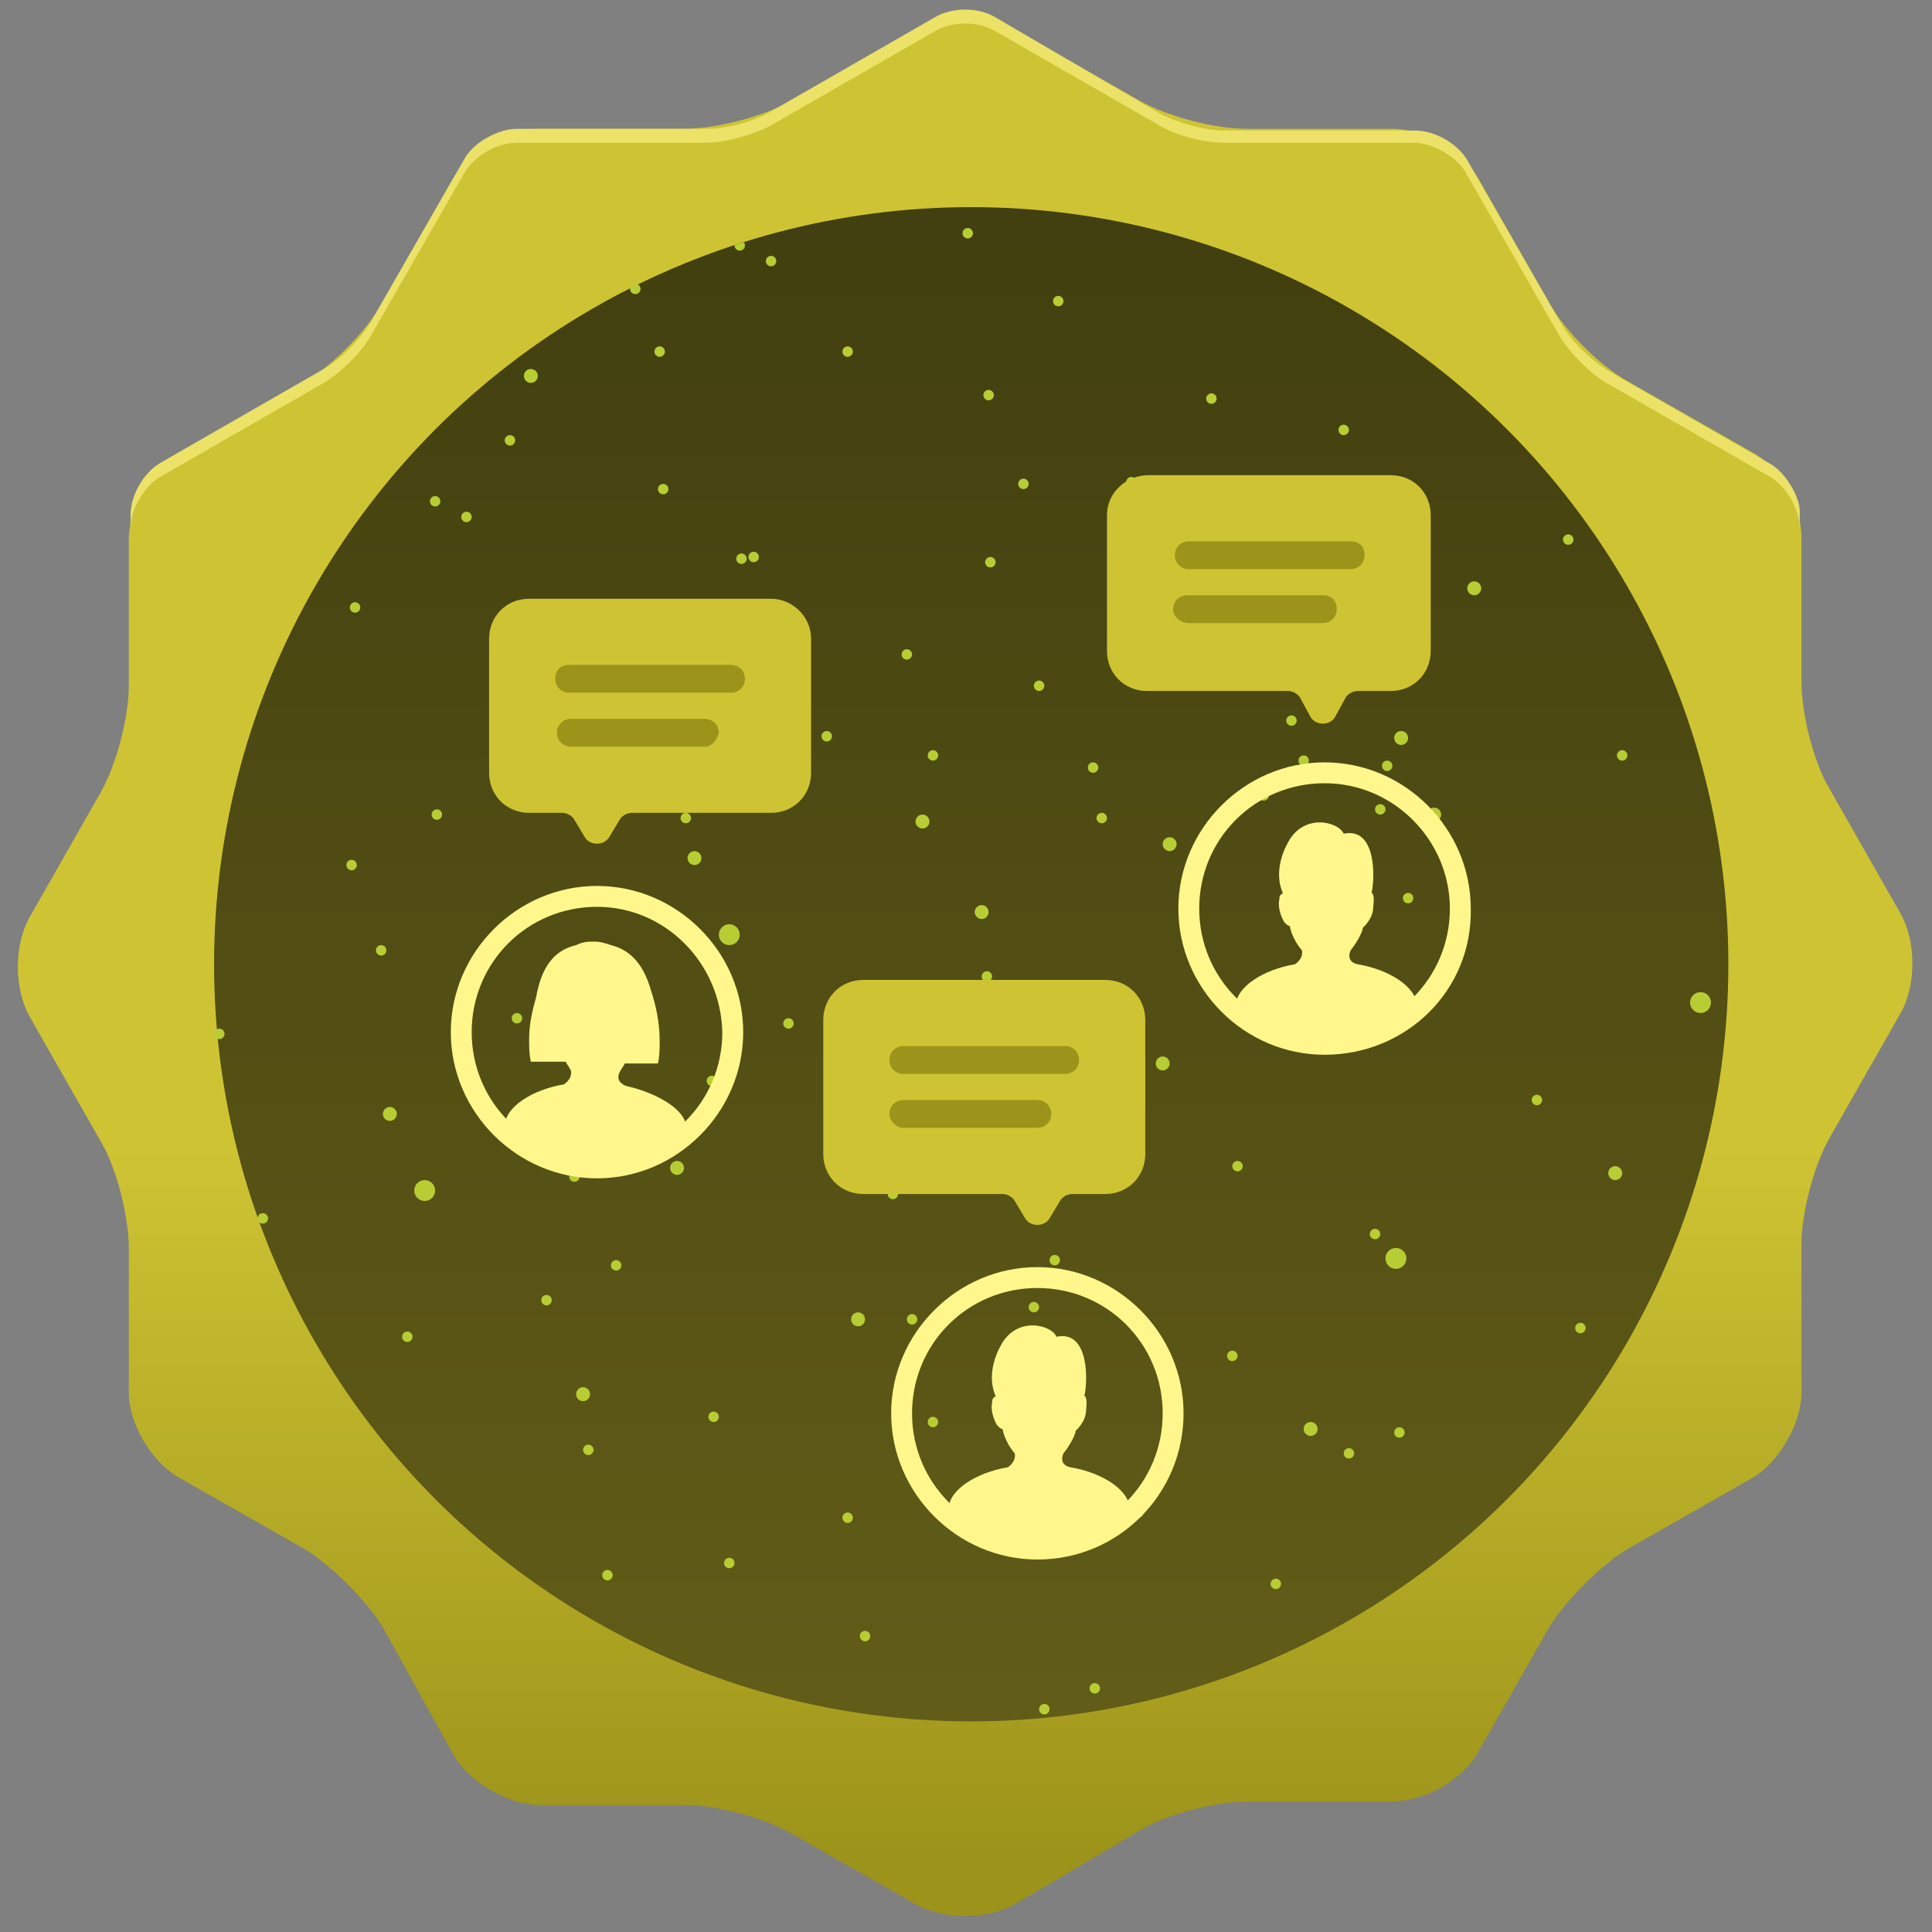 <?xml version="1.0" encoding="utf-8"?>
<!-- Generator: Adobe Illustrator 17.1.0, SVG Export Plug-In . SVG Version: 6.00 Build 0)  -->
<!DOCTYPE svg PUBLIC "-//W3C//DTD SVG 1.1//EN" "http://www.w3.org/Graphics/SVG/1.1/DTD/svg11.dtd">
<svg version="1.1" id="Layer_1" xmlns="http://www.w3.org/2000/svg" xmlns:xlink="http://www.w3.org/1999/xlink" x="0px" y="0px"
	 viewBox="0 0 111 111" enable-background="new 0 0 111 111" xml:space="preserve">
<rect x="0" y="0" width="111" height="111" fill="#808080" stroke="none"/>
<g>
	<g id="XMLID_15479_">
		<linearGradient id="SVGID_1_" gradientUnits="userSpaceOnUse" x1="55.5" y1="106.841" x2="55.5" y2="65.45">
			<stop  offset="5.102041e-03" style="stop-color:#9C931A"/>
			<stop  offset="1" style="stop-color:#CEC433"/>
		</linearGradient>
		<path fill="url(#SVGID_1_)" d="M58.3,109.4c-1.6,0.9-4.1,0.9-5.7,0l-7.2-4.1c-1.6-0.9-4.3-1.6-6.1-1.6H31c-1.8,0-4-1.3-4.9-2.8
			L22,93.5C21.1,92,19,89.9,17.5,89l-7.2-4.1C8.7,84,7.4,81.8,7.4,80v-8.3c0-1.8-0.7-4.6-1.6-6.1l-4.1-7.2c-0.9-1.6-0.9-4.1,0-5.7
			l4.1-7.2c0.9-1.6,1.6-4.3,1.6-6.1V31c0-1.8,1.3-4,2.8-4.9l7.2-4.1c1.6-0.9,3.6-2.9,4.5-4.5l4.1-7.2C27,8.7,29.2,7.4,31,7.4h8.3
			c1.8,0,4.6-0.7,6.1-1.6l7.2-4.1c1.6-0.9,4.1-0.9,5.7,0l7.2,4.1c1.6,0.9,4.3,1.6,6.1,1.6H80c1.8,0,4,1.3,4.9,2.8l4.1,7.2
			c0.9,1.6,2.9,3.6,4.5,4.5l7.2,4.1c1.6,0.9,2.8,3.1,2.8,4.9v8.3c0,1.8,0.7,4.6,1.6,6.1l4.1,7.2c0.9,1.6,0.9,4.1,0,5.7l-4.1,7.2
			c-0.9,1.6-1.6,4.3-1.6,6.1V80c0,1.8-1.3,4-2.8,4.9L93.5,89C92,89.9,89.9,92,89,93.5l-4.1,7.2c-0.9,1.6-3.1,2.8-4.9,2.8h-8.3
			c-1.8,0-4.6,0.7-6.1,1.6L58.3,109.4z"/>
	</g>
	<linearGradient id="XMLID_3_" gradientUnits="userSpaceOnUse" x1="55.81" y1="12.697" x2="55.81" y2="98.186">
		<stop  offset="0" style="stop-color:#423F10"/>
		<stop  offset="0.995" style="stop-color:#615C17"/>
	</linearGradient>
	<circle id="XMLID_15478_" fill="url(#XMLID_3_)" cx="55.8" cy="55.4" r="43.5"/>
	<g id="XMLID_15334_">
		<defs>
			<circle id="XMLID_15335_" cx="55.5" cy="55.5" r="43.5"/>
		</defs>
		<clipPath id="XMLID_4_">
			<use xlink:href="#XMLID_15335_"  overflow="visible"/>
		</clipPath>
		<circle id="XMLID_15477_" clip-path="url(#XMLID_4_)" fill="#B8CD33" cx="11.8" cy="40" r="0.3"/>
		<circle id="XMLID_15476_" clip-path="url(#XMLID_4_)" fill="#B8CD33" cx="39.4" cy="47" r="0.3"/>
		<circle id="XMLID_15475_" clip-path="url(#XMLID_4_)" fill="#B8CD33" cx="33.8" cy="83.3" r="0.3"/>
		<circle id="XMLID_15474_" clip-path="url(#XMLID_4_)" fill="#B8CD33" cx="49.7" cy="94" r="0.3"/>
		<circle id="XMLID_15473_" clip-path="url(#XMLID_4_)" fill="#B8CD33" cx="36.1" cy="58.1" r="0.3"/>
		<circle id="XMLID_15472_" clip-path="url(#XMLID_4_)" fill="#B8CD33" cx="31.2" cy="34.9" r="0.3"/>
		<circle id="XMLID_15471_" clip-path="url(#XMLID_4_)" fill="#B8CD33" cx="39.3" cy="37.3" r="0.3"/>
		<circle id="XMLID_15470_" clip-path="url(#XMLID_4_)" fill="#B8CD33" cx="74.9" cy="43.7" r="0.3"/>
		<circle id="XMLID_15469_" clip-path="url(#XMLID_4_)" fill="#B8CD33" cx="43.3" cy="32" r="0.3"/>
		<circle id="XMLID_15468_" clip-path="url(#XMLID_4_)" fill="#B8CD33" cx="63.3" cy="47" r="0.3"/>
		<circle id="XMLID_15467_" clip-path="url(#XMLID_4_)" fill="#B8CD33" cx="35.4" cy="72.7" r="0.3"/>
		<circle id="XMLID_15466_" clip-path="url(#XMLID_4_)" fill="#B8CD33" cx="12.2" cy="73.2" r="0.3"/>
		<circle id="XMLID_15465_" clip-path="url(#XMLID_4_)" fill="#B8CD33" cx="47.5" cy="42.3" r="0.3"/>
		<circle id="XMLID_15464_" clip-path="url(#XMLID_4_)" fill="#B8CD33" cx="13" cy="36.3" r="0.4"/>
		<circle id="XMLID_15463_" clip-path="url(#XMLID_4_)" fill="#B8CD33" cx="24.4" cy="68.4" r="0.6"/>
		<circle id="XMLID_15462_" clip-path="url(#XMLID_4_)" fill="#B8CD33" cx="53" cy="47.2" r="0.4"/>
		<circle id="XMLID_15461_" clip-path="url(#XMLID_4_)" fill="#B8CD33" cx="49.3" cy="75.8" r="0.4"/>
		<circle id="XMLID_15460_" clip-path="url(#XMLID_4_)" fill="#B8CD33" cx="15.1" cy="70" r="0.3"/>
		<circle id="XMLID_15459_" clip-path="url(#XMLID_4_)" fill="#B8CD33" cx="72.6" cy="45.7" r="0.3"/>
		<circle id="XMLID_15458_" clip-path="url(#XMLID_4_)" fill="#B8CD33" cx="80.9" cy="51.6" r="0.3"/>
		<circle id="XMLID_15457_" clip-path="url(#XMLID_4_)" fill="#B8CD33" cx="57" cy="73.6" r="0.3"/>
		<circle id="XMLID_15456_" clip-path="url(#XMLID_4_)" fill="#B8CD33" cx="52.1" cy="37.6" r="0.3"/>
		<circle id="XMLID_15455_" clip-path="url(#XMLID_4_)" fill="#B8CD33" cx="79.3" cy="46.5" r="0.3"/>
		<circle id="XMLID_15454_" clip-path="url(#XMLID_4_)" fill="#B8CD33" cx="67.2" cy="48.5" r="0.4"/>
		<circle id="XMLID_15453_" clip-path="url(#XMLID_4_)" fill="#B8CD33" cx="66.6" cy="32.9" r="0.3"/>
		<circle id="XMLID_15452_" clip-path="url(#XMLID_4_)" fill="#B8CD33" cx="59.7" cy="39.4" r="0.3"/>
		<circle id="XMLID_15451_" clip-path="url(#XMLID_4_)" fill="#B8CD33" cx="80.5" cy="42.4" r="0.4"/>
		<circle id="XMLID_15450_" clip-path="url(#XMLID_4_)" fill="#B8CD33" cx="13.9" cy="89.4" r="0.3"/>
		<circle id="XMLID_15449_" clip-path="url(#XMLID_4_)" fill="#B8CD33" cx="21.9" cy="54.6" r="0.3"/>
		<circle id="XMLID_15448_" clip-path="url(#XMLID_4_)" fill="#B8CD33" cx="34.9" cy="90.5" r="0.3"/>
		<circle id="XMLID_15447_" clip-path="url(#XMLID_4_)" fill="#B8CD33" cx="23.5" cy="96.1" r="0.3"/>
		<circle id="XMLID_15446_" clip-path="url(#XMLID_4_)" fill="#B8CD33" cx="23.4" cy="76.8" r="0.3"/>
		<circle id="XMLID_15445_" clip-path="url(#XMLID_4_)" fill="#B8CD33" cx="61.6" cy="85.6" r="0.3"/>
		<circle id="XMLID_15444_" clip-path="url(#XMLID_4_)" fill="#B8CD33" cx="47.9" cy="101.6" r="0.3"/>
		<circle id="XMLID_15443_" clip-path="url(#XMLID_4_)" fill="#B8CD33" cx="62.9" cy="97" r="0.3"/>
		<circle id="XMLID_15442_" clip-path="url(#XMLID_4_)" fill="#B8CD33" cx="12.6" cy="59.4" r="0.3"/>
		<circle id="XMLID_15441_" clip-path="url(#XMLID_4_)" fill="#B8CD33" cx="45.3" cy="58.8" r="0.3"/>
		<circle id="XMLID_15440_" clip-path="url(#XMLID_4_)" fill="#B8CD33" cx="53.6" cy="81.7" r="0.3"/>
		<circle id="XMLID_15439_" clip-path="url(#XMLID_4_)" fill="#B8CD33" cx="16" cy="94.7" r="0.4"/>
		<circle id="XMLID_15438_" clip-path="url(#XMLID_4_)" fill="#B8CD33" cx="22.4" cy="64" r="0.4"/>
		<circle id="XMLID_15437_" clip-path="url(#XMLID_4_)" fill="#B8CD33" cx="26.8" cy="29.7" r="0.3"/>
		<circle id="XMLID_15436_" clip-path="url(#XMLID_4_)" fill="#B8CD33" cx="25.1" cy="46.8" r="0.3"/>
		<circle id="XMLID_15435_" clip-path="url(#XMLID_4_)" fill="#B8CD33" cx="19" cy="31.3" r="0.3"/>
		<circle id="XMLID_15434_" clip-path="url(#XMLID_4_)" fill="#B8CD33" cx="15.5" cy="82.3" r="0.3"/>
		<circle id="XMLID_15433_" clip-path="url(#XMLID_4_)" fill="#B8CD33" cx="60.6" cy="72.4" r="0.3"/>
		<circle id="XMLID_15432_" clip-path="url(#XMLID_4_)" fill="#B8CD33" cx="75.7" cy="58.1" r="0.3"/>
		<circle id="XMLID_15431_" clip-path="url(#XMLID_4_)" fill="#B8CD33" cx="56.7" cy="56.1" r="0.3"/>
		<circle id="XMLID_15430_" clip-path="url(#XMLID_4_)" fill="#B8CD33" cx="62.2" cy="58.7" r="0.3"/>
		<circle id="XMLID_15429_" clip-path="url(#XMLID_4_)" fill="#B8CD33" cx="70.8" cy="77.9" r="0.3"/>
		<circle id="XMLID_15428_" clip-path="url(#XMLID_4_)" fill="#B8CD33" cx="41.9" cy="89.8" r="0.3"/>
		<circle id="XMLID_15427_" clip-path="url(#XMLID_4_)" fill="#B8CD33" cx="64.9" cy="61.5" r="0.4"/>
		<circle id="XMLID_15426_" clip-path="url(#XMLID_4_)" fill="#B8CD33" cx="38.9" cy="67.1" r="0.4"/>
		<circle id="XMLID_15425_" clip-path="url(#XMLID_4_)" fill="#B8CD33" cx="80.2" cy="97.6" r="0.3"/>
		<circle id="XMLID_15424_" clip-path="url(#XMLID_4_)" fill="#B8CD33" cx="73.3" cy="91" r="0.3"/>
		<circle id="XMLID_15423_" clip-path="url(#XMLID_4_)" fill="#B8CD33" cx="75.3" cy="82.1" r="0.4"/>
		<circle id="XMLID_15422_" clip-path="url(#XMLID_4_)" fill="#B8CD33" cx="31.2" cy="101.9" r="0.3"/>
		<circle id="XMLID_15421_" clip-path="url(#XMLID_4_)" fill="#B8CD33" cx="43.3" cy="99" r="0.3"/>
		<circle id="XMLID_15420_" clip-path="url(#XMLID_4_)" fill="#B8CD33" cx="80.2" cy="72.3" r="0.6"/>
		<circle id="XMLID_15419_" clip-path="url(#XMLID_4_)" fill="#B8CD33" cx="60" cy="98.2" r="0.3"/>
		<circle id="XMLID_15418_" clip-path="url(#XMLID_4_)" fill="#B8CD33" cx="20.4" cy="34.9" r="0.3"/>
		<circle id="XMLID_15417_" clip-path="url(#XMLID_4_)" fill="#B8CD33" cx="20.2" cy="49.7" r="0.3"/>
		<circle id="XMLID_15416_" clip-path="url(#XMLID_4_)" fill="#B8CD33" cx="25" cy="28.8" r="0.3"/>
		<circle id="XMLID_15415_" clip-path="url(#XMLID_4_)" fill="#B8CD33" cx="38.1" cy="28.1" r="0.3"/>
		<circle id="XMLID_15414_" clip-path="url(#XMLID_4_)" fill="#B8CD33" cx="16" cy="27.1" r="0.4"/>
		<circle id="XMLID_15413_" clip-path="url(#XMLID_4_)" fill="#B8CD33" cx="58.8" cy="27.8" r="0.3"/>
		<circle id="XMLID_15412_" clip-path="url(#XMLID_4_)" fill="#B8CD33" cx="75.3" cy="34.1" r="0.3"/>
		<circle id="XMLID_15411_" clip-path="url(#XMLID_4_)" fill="#B8CD33" cx="79.7" cy="31.3" r="0.3"/>
		<circle id="XMLID_15410_" clip-path="url(#XMLID_4_)" fill="#B8CD33" cx="80.9" cy="35.5" r="0.4"/>
		<circle id="XMLID_15406_" clip-path="url(#XMLID_4_)" fill="#B8CD33" cx="29.3" cy="25.3" r="0.3"/>
		<circle id="XMLID_15405_" clip-path="url(#XMLID_4_)" fill="#B8CD33" cx="56.9" cy="32.3" r="0.3"/>
		<circle id="XMLID_15404_" clip-path="url(#XMLID_4_)" fill="#B8CD33" cx="51.3" cy="68.6" r="0.3"/>
		<circle id="XMLID_15403_" clip-path="url(#XMLID_4_)" fill="#B8CD33" cx="67.2" cy="79.3" r="0.3"/>
		<circle id="XMLID_15402_" clip-path="url(#XMLID_4_)" fill="#B8CD33" cx="53.6" cy="43.4" r="0.3"/>
		<circle id="XMLID_15401_" clip-path="url(#XMLID_4_)" fill="#B8CD33" cx="48.7" cy="20.2" r="0.3"/>
		<circle id="XMLID_15400_" clip-path="url(#XMLID_4_)" fill="#B8CD33" cx="56.8" cy="22.7" r="0.3"/>
		<circle id="XMLID_15399_" clip-path="url(#XMLID_4_)" fill="#B8CD33" cx="92.4" cy="29" r="0.3"/>
		<circle id="XMLID_15398_" clip-path="url(#XMLID_4_)" fill="#B8CD33" cx="60.8" cy="17.3" r="0.3"/>
		<circle id="XMLID_15397_" clip-path="url(#XMLID_4_)" fill="#B8CD33" cx="80.8" cy="32.3" r="0.3"/>
		<circle id="XMLID_15396_" clip-path="url(#XMLID_4_)" fill="#B8CD33" cx="52.9" cy="58" r="0.3"/>
		<circle id="XMLID_15395_" clip-path="url(#XMLID_4_)" fill="#B8CD33" cx="29.7" cy="58.5" r="0.3"/>
		<circle id="XMLID_15394_" clip-path="url(#XMLID_4_)" fill="#B8CD33" cx="65" cy="27.7" r="0.3"/>
		<circle id="XMLID_15393_" clip-path="url(#XMLID_4_)" fill="#B8CD33" cx="30.5" cy="21.6" r="0.4"/>
		<circle id="XMLID_15392_" clip-path="url(#XMLID_4_)" fill="#B8CD33" cx="41.9" cy="53.7" r="0.6"/>
		<circle id="XMLID_15391_" clip-path="url(#XMLID_4_)" fill="#B8CD33" cx="70.5" cy="32.5" r="0.4"/>
		<circle id="XMLID_15390_" clip-path="url(#XMLID_4_)" fill="#B8CD33" cx="66.8" cy="61.1" r="0.4"/>
		<circle id="XMLID_15389_" clip-path="url(#XMLID_4_)" fill="#B8CD33" cx="32.6" cy="55.3" r="0.3"/>
		<circle id="XMLID_15388_" clip-path="url(#XMLID_4_)" fill="#B8CD33" cx="90.1" cy="31" r="0.3"/>
		<circle id="XMLID_15387_" clip-path="url(#XMLID_4_)" fill="#B8CD33" cx="98.4" cy="36.9" r="0.3"/>
		<circle id="XMLID_15386_" clip-path="url(#XMLID_4_)" fill="#B8CD33" cx="74.5" cy="58.9" r="0.3"/>
		<circle id="XMLID_15385_" clip-path="url(#XMLID_4_)" fill="#B8CD33" cx="69.6" cy="22.9" r="0.3"/>
		<circle id="XMLID_15384_" clip-path="url(#XMLID_4_)" fill="#B8CD33" cx="96.8" cy="31.8" r="0.3"/>
		<circle id="XMLID_15383_" clip-path="url(#XMLID_4_)" fill="#B8CD33" cx="84.7" cy="33.8" r="0.4"/>
		<circle id="XMLID_15382_" clip-path="url(#XMLID_4_)" fill="#B8CD33" cx="84.1" cy="18.2" r="0.3"/>
		<circle id="XMLID_15381_" clip-path="url(#XMLID_4_)" fill="#B8CD33" cx="77.2" cy="24.7" r="0.3"/>
		<circle id="XMLID_15380_" clip-path="url(#XMLID_4_)" fill="#B8CD33" cx="98" cy="27.7" r="0.4"/>
		<circle id="XMLID_15379_" clip-path="url(#XMLID_4_)" fill="#B8CD33" cx="31.4" cy="74.7" r="0.3"/>
		<circle id="XMLID_15378_" clip-path="url(#XMLID_4_)" fill="#B8CD33" cx="39.4" cy="39.9" r="0.3"/>
		<circle id="XMLID_15377_" clip-path="url(#XMLID_4_)" fill="#B8CD33" cx="52.4" cy="75.8" r="0.3"/>
		<circle id="XMLID_15376_" clip-path="url(#XMLID_4_)" fill="#B8CD33" cx="41" cy="81.4" r="0.3"/>
		<circle id="XMLID_15375_" clip-path="url(#XMLID_4_)" fill="#B8CD33" cx="40.9" cy="62.1" r="0.3"/>
		<circle id="XMLID_15374_" clip-path="url(#XMLID_4_)" fill="#B8CD33" cx="79" cy="70.9" r="0.3"/>
		<circle id="XMLID_15373_" clip-path="url(#XMLID_4_)" fill="#B8CD33" cx="65.4" cy="86.9" r="0.3"/>
		<circle id="XMLID_15372_" clip-path="url(#XMLID_4_)" fill="#B8CD33" cx="80.4" cy="82.3" r="0.3"/>
		<circle id="XMLID_15371_" clip-path="url(#XMLID_4_)" fill="#B8CD33" cx="30.1" cy="44.7" r="0.3"/>
		<circle id="XMLID_15370_" clip-path="url(#XMLID_4_)" fill="#B8CD33" cx="62.8" cy="44.1" r="0.3"/>
		<circle id="XMLID_15369_" clip-path="url(#XMLID_4_)" fill="#B8CD33" cx="71.1" cy="67" r="0.3"/>
		<circle id="XMLID_15368_" clip-path="url(#XMLID_4_)" fill="#B8CD33" cx="33.5" cy="80.1" r="0.4"/>
		<circle id="XMLID_15367_" clip-path="url(#XMLID_4_)" fill="#B8CD33" cx="39.9" cy="49.3" r="0.4"/>
		<circle id="XMLID_15366_" clip-path="url(#XMLID_4_)" fill="#B8CD33" cx="44.3" cy="15" r="0.3"/>
		<circle id="XMLID_15365_" clip-path="url(#XMLID_4_)" fill="#B8CD33" cx="42.6" cy="32.1" r="0.3"/>
		<circle id="XMLID_15364_" clip-path="url(#XMLID_4_)" fill="#B8CD33" cx="36.5" cy="16.6" r="0.3"/>
		<circle id="XMLID_15363_" clip-path="url(#XMLID_4_)" fill="#B8CD33" cx="33" cy="67.6" r="0.3"/>
		<circle id="XMLID_15362_" clip-path="url(#XMLID_4_)" fill="#B8CD33" cx="78.1" cy="57.7" r="0.3"/>
		<circle id="XMLID_15361_" clip-path="url(#XMLID_4_)" fill="#B8CD33" cx="93.2" cy="43.4" r="0.3"/>
		<circle id="XMLID_15360_" clip-path="url(#XMLID_4_)" fill="#B8CD33" cx="74.2" cy="41.4" r="0.3"/>
		<circle id="XMLID_15359_" clip-path="url(#XMLID_4_)" fill="#B8CD33" cx="79.7" cy="44" r="0.3"/>
		<circle id="XMLID_15358_" clip-path="url(#XMLID_4_)" fill="#B8CD33" cx="88.3" cy="63.2" r="0.3"/>
		<circle id="XMLID_15357_" clip-path="url(#XMLID_4_)" fill="#B8CD33" cx="59.4" cy="75.1" r="0.3"/>
		<circle id="XMLID_15356_" clip-path="url(#XMLID_4_)" fill="#B8CD33" cx="82.4" cy="46.8" r="0.4"/>
		<circle id="XMLID_15355_" clip-path="url(#XMLID_4_)" fill="#B8CD33" cx="56.4" cy="52.4" r="0.4"/>
		<circle id="XMLID_15354_" clip-path="url(#XMLID_4_)" fill="#B8CD33" cx="97.7" cy="82.9" r="0.3"/>
		<circle id="XMLID_15353_" clip-path="url(#XMLID_4_)" fill="#B8CD33" cx="90.8" cy="76.3" r="0.3"/>
		<circle id="XMLID_15352_" clip-path="url(#XMLID_4_)" fill="#B8CD33" cx="92.8" cy="67.4" r="0.4"/>
		<circle id="XMLID_15351_" clip-path="url(#XMLID_4_)" fill="#B8CD33" cx="48.7" cy="87.2" r="0.3"/>
		<circle id="XMLID_15350_" clip-path="url(#XMLID_4_)" fill="#B8CD33" cx="60.8" cy="84.3" r="0.3"/>
		<circle id="XMLID_15349_" clip-path="url(#XMLID_4_)" fill="#B8CD33" cx="97.7" cy="57.6" r="0.6"/>
		<circle id="XMLID_15348_" clip-path="url(#XMLID_4_)" fill="#B8CD33" cx="77.5" cy="83.5" r="0.3"/>
		<circle id="XMLID_15347_" clip-path="url(#XMLID_4_)" fill="#B8CD33" cx="37.9" cy="20.2" r="0.3"/>
		<circle id="XMLID_15346_" clip-path="url(#XMLID_4_)" fill="#B8CD33" cx="37.7" cy="35" r="0.3"/>
		<circle id="XMLID_15345_" clip-path="url(#XMLID_4_)" fill="#B8CD33" cx="42.5" cy="14.1" r="0.3"/>
		<circle id="XMLID_15344_" clip-path="url(#XMLID_4_)" fill="#B8CD33" cx="55.6" cy="13.4" r="0.3"/>
		<circle id="XMLID_15343_" clip-path="url(#XMLID_4_)" fill="#B8CD33" cx="33.5" cy="12.4" r="0.4"/>
		<circle id="XMLID_15342_" clip-path="url(#XMLID_4_)" fill="#B8CD33" cx="76.3" cy="13.1" r="0.3"/>
		<circle id="XMLID_15341_" clip-path="url(#XMLID_4_)" fill="#B8CD33" cx="92.8" cy="19.4" r="0.3"/>
		<circle id="XMLID_15340_" clip-path="url(#XMLID_4_)" fill="#B8CD33" cx="97.2" cy="16.6" r="0.3"/>
		<circle id="XMLID_15339_" clip-path="url(#XMLID_4_)" fill="#B8CD33" cx="98.4" cy="20.8" r="0.4"/>
	</g>
	<path id="XMLID_15332_" fill="#CEC433" d="M63.6,29.6v7.8c0,1.3,1,2.3,2.3,2.3H74c0.3,0,0.6,0.2,0.7,0.4l0.6,1.1
		c0.3,0.5,1.1,0.5,1.4,0l0.6-1.1c0.1-0.2,0.4-0.4,0.7-0.4h1.9c1.3,0,2.3-1,2.3-2.3v-7.8c0-1.3-1-2.3-2.3-2.3H66
		C64.7,27.3,63.6,28.3,63.6,29.6z"/>
	<path id="XMLID_15331_" fill="#9C931A" d="M68.3,32.7h9.3c0.4,0,0.8-0.3,0.8-0.8s-0.3-0.8-0.8-0.8h-9.3c-0.4,0-0.8,0.3-0.8,0.8
		S67.9,32.7,68.3,32.7z"/>
	<path id="XMLID_15329_" fill="#9C931A" d="M68.3,35.8H76c0.4,0,0.8-0.3,0.8-0.8s-0.3-0.8-0.8-0.8h-7.8c-0.4,0-0.8,0.3-0.8,0.8
		S67.9,35.8,68.3,35.8z"/>
	<g id="XMLID_15323_">
		<defs>
			<circle id="SVGID_2_" cx="76.1" cy="52.2" r="7.8"/>
		</defs>
		<clipPath id="SVGID_3_">
			<use xlink:href="#SVGID_2_"  overflow="visible"/>
		</clipPath>
		<path clip-path="url(#SVGID_3_)" fill="#FFF78C" d="M71,58.6c0,0,0-0.8,0-0.8c0-1.1,1.6-2.1,3.4-2.4c0,0,0.5-0.3,0.4-0.8
			c-0.6-0.7-0.7-1.4-0.7-1.4c-0.1,0-0.2-0.1-0.3-0.2c-0.2-0.3-0.4-0.9-0.3-1.3c0-0.4,0.2-0.3,0.2-0.4c-0.4-0.9-0.2-2,0.3-2.9
			c0.9-1.7,2.9-1.2,3.2-0.5c1.9-0.4,1.8,2.6,1.6,3.4c0,0,0.2,0,0.1,0.8c0,0.7-0.6,1.2-0.6,1.2c0,0.2-0.3,0.8-0.7,1.3
			c-0.3,0.7,0.4,0.8,0.4,0.8c1.8,0.3,3.4,1.3,3.4,2.4c0,0.1,0,0.8,0,0.8c0,0.7-2.7,1.4-5.2,1.4C73.7,60,71,59.8,71,58.6z"/>
	</g>
	<path fill="#FFF78C" d="M76.1,60.6c-4.6,0-8.4-3.8-8.4-8.4c0-4.6,3.8-8.4,8.4-8.4s8.4,3.8,8.4,8.4C84.6,56.9,80.8,60.6,76.1,60.6z
		 M76.1,45c-4,0-7.2,3.2-7.2,7.2c0,4,3.2,7.2,7.2,7.2s7.2-3.2,7.2-7.2C83.3,48.3,80.1,45,76.1,45z"/>
	<path id="XMLID_15318_" fill="#CEC433" d="M47.3,58.6v7.7c0,1.3,1,2.3,2.3,2.3h8c0.3,0,0.6,0.2,0.7,0.4l0.6,1
		c0.3,0.5,1.1,0.5,1.4,0l0.6-1c0.1-0.2,0.4-0.4,0.7-0.4h1.9c1.3,0,2.3-1,2.3-2.3v-7.7c0-1.3-1-2.3-2.3-2.3H49.6
		C48.3,56.3,47.3,57.3,47.3,58.6z"/>
	<path id="XMLID_15317_" fill="#9C931A" d="M51.9,61.7h9.3c0.4,0,0.8-0.3,0.8-0.8c0-0.4-0.3-0.8-0.8-0.8h-9.3
		c-0.4,0-0.8,0.3-0.8,0.8C51.1,61.4,51.5,61.7,51.9,61.7z"/>
	<path id="XMLID_15315_" fill="#9C931A" d="M51.9,64.8h7.7c0.4,0,0.8-0.3,0.8-0.8c0-0.4-0.3-0.8-0.8-0.8h-7.7
		c-0.4,0-0.8,0.3-0.8,0.8C51.1,64.4,51.5,64.8,51.9,64.8z"/>
	<g id="XMLID_15309_">
		<defs>
			<circle id="SVGID_4_" cx="59.6" cy="81.1" r="7.8"/>
		</defs>
		<clipPath id="SVGID_5_">
			<use xlink:href="#SVGID_4_"  overflow="visible"/>
		</clipPath>
		<path clip-path="url(#SVGID_5_)" fill="#FFF78C" d="M54.5,87.5c0,0,0-0.8,0-0.8c0-1.1,1.6-2.1,3.4-2.4c0,0,0.5-0.3,0.4-0.8
			c-0.6-0.7-0.7-1.4-0.7-1.4c-0.1,0-0.2-0.1-0.3-0.2c-0.2-0.3-0.4-0.9-0.3-1.3c0-0.4,0.2-0.3,0.2-0.4c-0.4-0.9-0.2-2,0.3-2.9
			c0.9-1.7,2.9-1.2,3.2-0.5c1.9-0.4,1.8,2.6,1.6,3.4c0,0,0.2,0,0.1,0.8c0,0.7-0.6,1.2-0.6,1.2c0,0.2-0.3,0.8-0.7,1.3
			c-0.3,0.7,0.4,0.8,0.4,0.8c1.8,0.3,3.4,1.3,3.4,2.4c0,0.1,0,0.8,0,0.8c0,0.7-2.7,1.4-5.2,1.4C57.2,89,54.5,88.7,54.5,87.5z"/>
	</g>
	<path fill="#FFF78C" d="M59.6,89.6c-4.6,0-8.4-3.8-8.4-8.4c0-4.6,3.8-8.4,8.4-8.4s8.4,3.8,8.4,8.4C68,85.8,64.3,89.6,59.6,89.6z
		 M59.6,74c-4,0-7.2,3.2-7.2,7.2c0,4,3.2,7.2,7.2,7.2s7.2-3.2,7.2-7.2C66.8,77.2,63.6,74,59.6,74z"/>
	<path id="XMLID_15304_" fill="#CEC433" d="M44.3,34.4H30.4c-1.3,0-2.3,1-2.3,2.3v7.7c0,1.3,1,2.3,2.3,2.3h1.9
		c0.3,0,0.6,0.2,0.7,0.4l0.6,1c0.3,0.5,1.1,0.5,1.4,0l0.6-1c0.1-0.2,0.4-0.4,0.7-0.4h8c1.3,0,2.3-1,2.3-2.3v-7.7
		C46.6,35.4,45.5,34.4,44.3,34.4z"/>
	<path id="XMLID_15303_" fill="#9C931A" d="M42,39.8h-9.3c-0.4,0-0.8-0.3-0.8-0.8s0.3-0.8,0.8-0.8H42c0.4,0,0.8,0.3,0.8,0.8
		S42.4,39.8,42,39.8z"/>
	<path id="XMLID_15301_" fill="#9C931A" d="M40.5,42.9h-7.7c-0.4,0-0.8-0.3-0.8-0.8c0-0.4,0.3-0.8,0.8-0.8h7.7
		c0.4,0,0.8,0.3,0.8,0.8C41.2,42.5,40.9,42.9,40.5,42.9z"/>
	<g id="XMLID_15296_">
		<defs>
			<circle id="SVGID_6_" cx="34.3" cy="59.3" r="7.8"/>
		</defs>
		<clipPath id="SVGID_7_">
			<use xlink:href="#SVGID_6_"  overflow="visible"/>
		</clipPath>
		<path clip-path="url(#SVGID_7_)" fill="#FFF78C" d="M36,62.4c0,0-0.7-0.2-0.4-0.8c0.1-0.2,0.2-0.3,0.3-0.5h1.9
			c0.1-0.4,0.1-0.9,0.1-1.3c0-1-0.2-2-0.5-2.9c-0.4-1.4-1.1-2.3-2.3-2.6c-0.3-0.1-0.6-0.2-0.9-0.2c0,0-0.1,0-0.1,0
			c-0.3,0-0.6,0-1,0.2c-1.3,0.3-2,1.3-2.3,3c-0.2,0.7-0.4,1.5-0.4,2.4c0,0.4,0,0.9,0.1,1.3h2c0.1,0.2,0.2,0.3,0.3,0.5
			c0.1,0.5-0.4,0.8-0.4,0.8c-1.8,0.3-3.4,1.3-3.4,2.4c0,0.1,0,0.8,0,0.8c0,1.2,2.7,1.4,5.2,1.4c2.5,0,5.2-0.7,5.2-1.4
			c0,0,0-0.8,0-0.8C39.4,63.8,37.8,62.8,36,62.4z"/>
	</g>
	<path fill="#FFF78C" d="M34.3,67.7c-4.6,0-8.4-3.8-8.4-8.4c0-4.6,3.8-8.4,8.4-8.4s8.4,3.8,8.4,8.4C42.7,63.9,38.9,67.7,34.3,67.7z
		 M34.3,52.1c-4,0-7.2,3.2-7.2,7.2c0,4,3.2,7.2,7.2,7.2s7.2-3.2,7.2-7.2C41.4,55.3,38.2,52.1,34.3,52.1z"/>
	<path id="XMLID_15289_" fill="#EBE267" d="M101.8,26.7l-9.4-5.4c-1-0.6-2.2-1.8-2.7-2.7l-5.4-9.4c-0.6-1-1.9-1.7-3-1.7H70.3
		c-1.1,0-2.8-0.5-3.7-1L57.2,1c-1-0.6-2.5-0.6-3.5,0l-9.4,5.4c-1,0.6-2.6,1-3.7,1H29.7c-1.1,0-2.5,0.8-3,1.7l-5.4,9.4
		c-0.6,1-1.8,2.2-2.7,2.7l-9.4,5.4c-1,0.6-1.7,1.9-1.7,3v0.8c0-1.1,0.8-2.5,1.7-3l9.4-5.4c1-0.6,2.2-1.8,2.7-2.7l5.4-9.4
		c0.6-1,1.9-1.7,3-1.7h10.9c1.1,0,2.8-0.5,3.7-1l9.4-5.4c1-0.6,2.5-0.6,3.5,0l9.4,5.4c1,0.6,2.6,1,3.7,1h10.9c1.1,0,2.5,0.8,3,1.7
		l5.4,9.4c0.6,1,1.8,2.2,2.7,2.7l9.4,5.4c1,0.6,1.7,1.9,1.7,3v-0.8C103.5,28.7,102.7,27.3,101.8,26.7z"/>
</g>
</svg>
